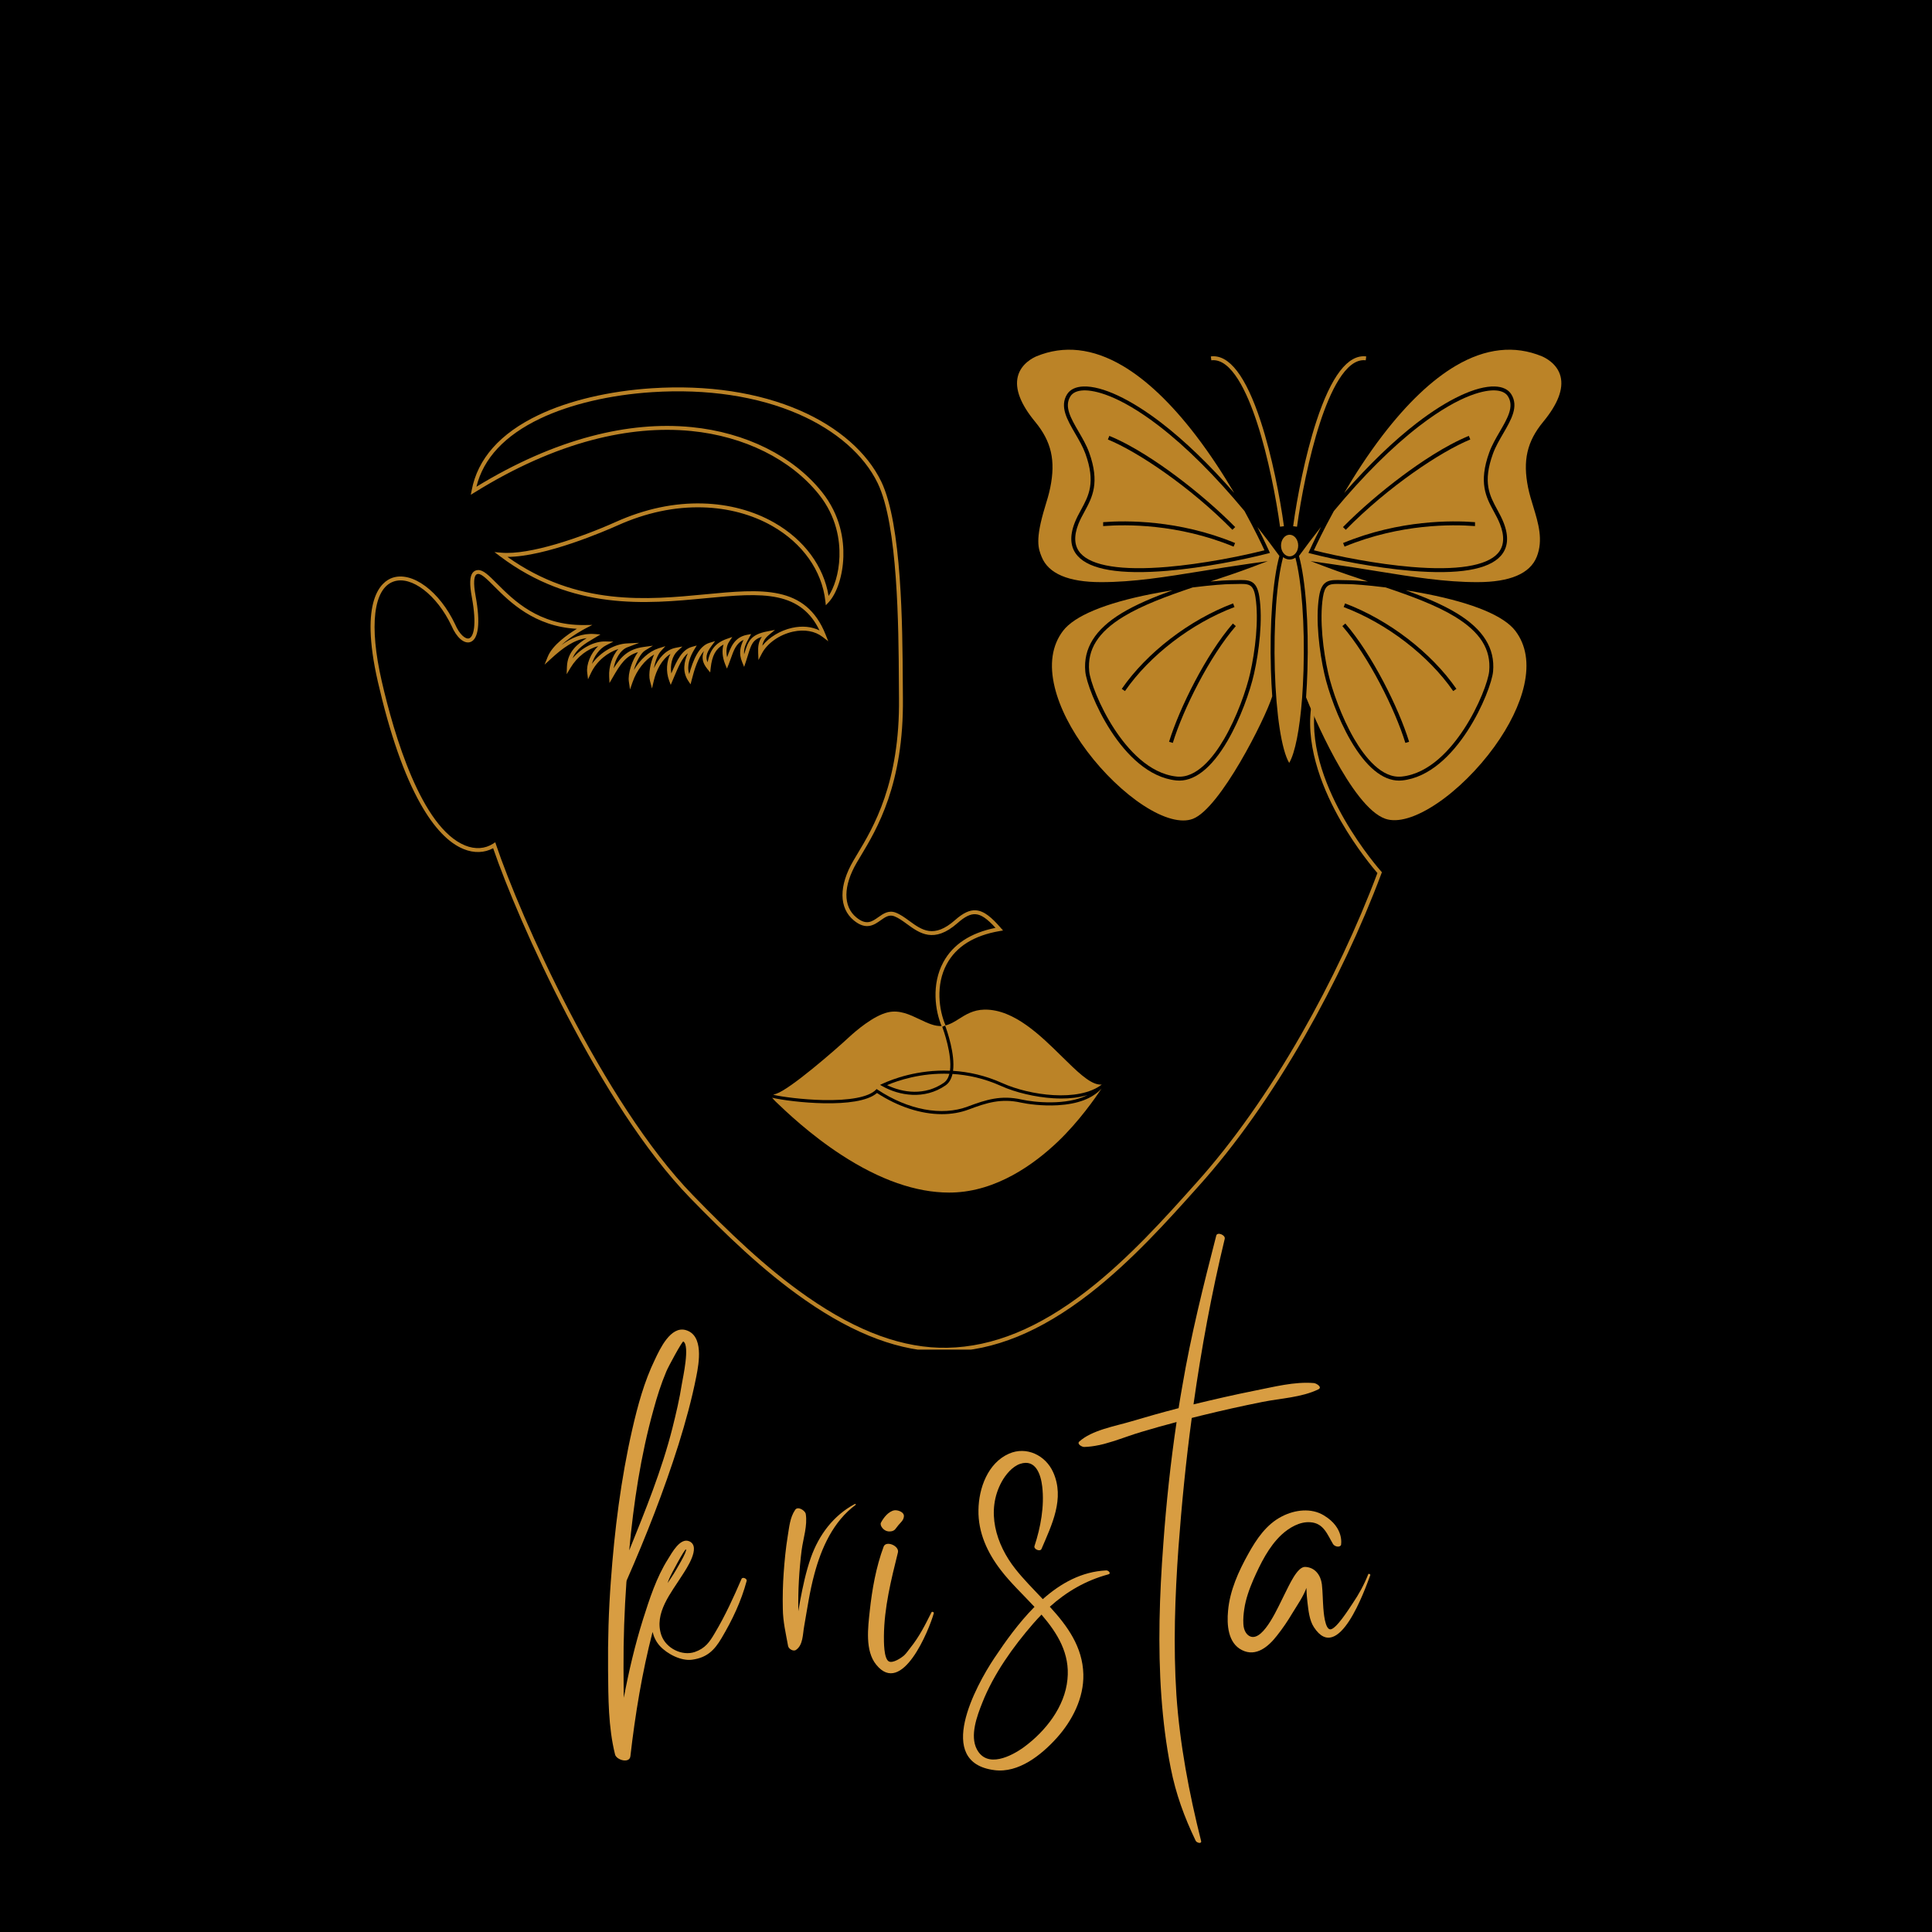 <svg xmlns="http://www.w3.org/2000/svg" xmlns:xlink="http://www.w3.org/1999/xlink" width="500" zoomAndPan="magnify" viewBox="0 0 375 375" height="500" preserveAspectRatio="xMidYMid meet" version="1.0"><defs><g/><clipPath id="86951616b3"><path d="M 71.926 75 L 268.332 75 L 268.332 261.957 L 71.926 261.957 Z M 71.926 75 " clip-rule="nonzero"/></clipPath><clipPath id="b303d7ec52"><path d="M 252 67.879 L 303.059 67.879 L 303.059 159.328 L 252 159.328 Z M 252 67.879 " clip-rule="nonzero"/></clipPath></defs><rect x="-37.5" width="450" fill="#ffffff" y="-37.5" height="450" fill-opacity="1"/><rect x="-37.5" width="450" fill="#000000" y="-37.5" height="450" fill-opacity="1"/><g clip-path="url(#86951616b3)"><path fill="#bb8327" d="M 183.258 262.363 C 174.809 262.363 165.98 259.086 156.289 252.348 C 148.012 246.594 140.652 239.406 133.93 232.496 C 116.508 214.578 100.551 178.77 95.719 164.637 C 94.016 165.559 92.004 165.625 90 164.809 C 87.051 163.617 84.227 160.652 81.609 156.008 C 78.441 150.395 75.66 142.43 73.344 132.328 C 69.66 116.281 74.078 112.875 76.145 112.156 C 78.012 111.512 80.293 112.082 82.566 113.77 C 84.816 115.434 86.863 118.062 88.332 121.16 C 89.211 123.215 90.379 124.105 91.027 123.91 C 91.918 123.641 92.594 121.375 91.578 115.879 C 91.121 113.395 91.172 111.898 91.746 111.164 C 91.996 110.848 92.332 110.676 92.746 110.648 C 93.777 110.586 94.844 111.648 96.449 113.262 C 99.691 116.508 104.586 121.414 113.367 121.32 L 114.965 121.301 L 113.543 122.035 C 113.508 122.051 110.93 123.395 108.969 125.199 C 111 123.734 113.012 122.898 115.344 123.062 L 116.551 123.148 L 115.512 123.766 C 115.395 123.836 115.277 123.91 115.152 123.98 C 113.656 124.859 111.875 125.91 111.141 127.77 C 112.891 125.738 115.34 124.449 117.535 124.504 L 119.055 124.543 L 117.699 125.223 C 116.312 125.914 115.289 127.434 114.891 128.852 C 116.68 126.379 119.473 125 121.641 124.891 L 124.074 124.77 L 121.797 125.629 C 120.391 126.152 119.418 127.938 119.102 129.723 C 120.547 127.414 121.969 125.98 124.941 125.574 L 126.734 125.328 L 125.191 126.273 C 124.41 126.75 123.469 128.445 123.027 130.066 C 124.23 128.02 125.996 126.422 127.809 125.844 L 129.156 125.418 L 128.207 126.461 C 127.68 127.043 127.16 128.402 126.926 129.711 C 127.785 127.832 129.191 126.113 131.148 125.738 L 132.449 125.488 L 131.477 126.387 C 130.484 127.309 130.039 129.066 130.301 130.723 C 131.41 128.109 132.379 126.09 134.316 125.551 L 135.234 125.293 L 134.738 126.113 C 133.957 127.406 133.23 129.191 133.777 130.832 C 134.547 128.066 135.648 125.402 137.695 124.777 L 138.805 124.441 L 138.109 125.367 C 137.055 126.777 136.945 127.695 137.344 128.539 C 137.812 126.094 138.934 124.754 141.07 124.008 L 142.137 123.637 L 141.512 124.578 C 141.012 125.328 140.883 126.426 141.133 127.586 C 141.141 127.562 141.148 127.539 141.156 127.516 C 141.785 125.719 142.5 123.684 145.004 123.219 L 145.793 123.07 L 145.402 123.777 C 144.777 124.902 144.32 125.859 144.434 127 C 144.441 126.973 144.449 126.945 144.461 126.918 C 145.199 124.512 145.602 123.184 148.973 122.543 L 150.43 122.262 L 149.285 123.207 C 148.469 123.879 148.105 124.535 147.973 125.332 C 149.301 123.68 151.441 122.375 153.75 121.867 C 155.703 121.434 157.551 121.613 159.066 122.367 C 157.371 118.844 154.777 116.801 150.98 115.98 C 147.109 115.145 142.41 115.594 136.969 116.113 C 125.465 117.215 111.148 118.586 97.035 107.961 L 95.973 107.16 L 97.301 107.277 C 102.766 107.773 112.715 104.359 119.566 101.289 C 125.184 98.77 130.852 97.57 136.414 97.723 C 141.469 97.859 146.266 99.148 150.289 101.449 C 156.086 104.758 159.887 109.91 160.828 115.676 C 161.871 114.125 162.832 111.383 162.938 108.043 C 163.035 104.938 162.422 100.324 158.957 95.98 C 153.512 89.164 144.473 84.672 134.156 83.656 C 128.078 83.059 121.621 83.645 114.969 85.395 C 107.527 87.355 99.84 90.781 92.117 95.582 L 91.383 96.035 L 91.547 95.191 C 92.703 89.035 97.07 84.113 104.527 80.555 C 110.434 77.738 118.254 75.895 126.543 75.359 C 137.297 74.664 147.254 76.168 155.336 79.699 C 162.742 82.934 168.32 87.824 171.047 93.461 C 175.051 101.754 175.168 121.664 175.23 132.363 C 175.238 133.504 175.246 134.551 175.254 135.473 C 175.441 152.219 170.191 160.945 167.055 166.16 C 166.785 166.609 166.527 167.039 166.293 167.441 C 163.648 171.961 163.617 175.934 166.207 178.062 C 168.16 179.672 169.242 178.902 170.5 178.012 C 171.43 177.355 172.484 176.609 173.859 177.141 C 174.77 177.492 175.602 178.094 176.477 178.734 C 178.938 180.527 181.258 182.219 185.371 178.59 C 186.949 177.199 188.191 176.613 189.398 176.691 C 191.043 176.797 192.527 178.129 194.246 180.098 L 194.691 180.605 L 194.027 180.719 C 189.059 181.57 185.609 183.719 183.773 187.109 C 181.559 191.188 182.258 196.078 183.527 199.027 L 182.832 199.324 C 181.492 196.219 180.762 191.062 183.105 186.746 C 184.977 183.301 188.379 181.062 193.23 180.098 C 191.586 178.293 190.438 177.516 189.348 177.449 C 188.355 177.383 187.285 177.91 185.871 179.156 C 181.301 183.191 178.5 181.148 176.031 179.348 C 175.195 178.738 174.406 178.164 173.586 177.848 C 172.59 177.461 171.824 178.004 170.934 178.633 C 169.684 179.523 168.121 180.625 165.723 178.648 C 162.82 176.262 162.789 171.926 165.641 167.059 C 165.875 166.652 166.133 166.223 166.406 165.77 C 169.5 160.625 174.68 152.012 174.496 135.48 C 174.488 134.559 174.48 133.512 174.473 132.367 C 174.41 121.73 174.293 101.93 170.363 93.789 C 167.719 88.312 162.273 83.559 155.031 80.395 C 147.059 76.91 137.227 75.43 126.594 76.117 C 118.398 76.645 110.676 78.465 104.855 81.238 C 97.984 84.516 93.824 88.965 92.477 94.473 C 100.008 89.875 107.504 86.578 114.777 84.664 C 121.516 82.887 128.062 82.293 134.23 82.902 C 144.75 83.938 153.977 88.531 159.551 95.508 C 163.16 100.031 163.797 104.832 163.695 108.066 C 163.586 111.672 162.469 115.133 160.855 116.875 L 160.293 117.484 L 160.199 116.656 C 159.543 110.773 155.793 105.465 149.914 102.109 C 145.996 99.867 141.32 98.613 136.395 98.48 C 130.945 98.328 125.391 99.508 119.879 101.98 C 117.508 103.043 105.879 108.078 98.496 108.09 C 112.047 117.738 125.797 116.422 136.898 115.359 C 147.797 114.316 156.406 113.492 160.254 123.188 L 160.762 124.469 L 159.672 123.629 C 158.172 122.48 156.129 122.117 153.914 122.605 C 151.289 123.184 148.918 124.852 147.875 126.852 L 147.219 128.109 L 147.16 126.691 C 147.109 125.5 147.23 124.512 147.879 123.594 C 146.09 124.176 145.801 125.133 145.184 127.137 C 145.062 127.539 144.926 127.992 144.758 128.484 L 144.434 129.445 L 144.051 128.508 C 143.352 126.812 143.684 125.512 144.316 124.215 C 142.898 124.84 142.398 126.266 141.871 127.762 C 141.738 128.141 141.605 128.531 141.453 128.906 L 141.098 129.773 L 140.746 128.906 C 140.203 127.555 140.102 126.203 140.438 125.105 C 138.934 125.91 138.211 127.254 137.949 129.621 L 137.852 130.523 L 137.277 129.816 C 136.352 128.668 136.133 127.602 136.645 126.363 C 135.488 127.633 134.77 129.953 134.25 132.004 L 134.039 132.832 L 133.566 132.117 C 132.398 130.355 132.781 128.391 133.516 126.797 C 132.406 127.672 131.676 129.406 130.742 131.625 L 130.188 132.938 L 129.855 132.035 C 129.234 130.336 129.375 128.359 130.133 126.934 C 128.512 127.902 127.371 130.094 126.898 132.145 L 126.551 133.633 L 126.16 132.156 C 125.805 130.809 126.27 128.531 126.965 127.043 C 125.195 128.051 123.602 130.055 122.793 132.371 L 122.285 133.828 L 122.062 132.301 C 121.828 130.727 122.715 128.094 123.832 126.582 C 121.473 127.277 120.387 128.961 118.945 131.465 L 118.301 132.574 L 118.238 131.293 C 118.145 129.496 118.793 127.309 120.027 125.969 C 118.016 126.613 115.852 128.223 114.695 130.66 L 114.137 131.848 L 113.977 130.543 C 113.789 129.008 114.605 126.82 116.109 125.422 C 114.086 125.91 112.02 127.48 110.75 129.602 L 109.988 130.867 L 110.043 129.391 C 110.156 126.52 112.105 124.961 113.883 123.859 C 111.457 124.164 109.309 125.695 106.934 127.875 L 105.699 129.008 L 106.324 127.453 C 107.246 125.168 110.266 123.086 111.98 122.051 C 103.73 121.633 98.875 116.77 95.914 113.797 C 94.555 112.438 93.484 111.363 92.793 111.402 C 92.594 111.418 92.457 111.488 92.348 111.629 C 92.055 111.996 91.82 113.012 92.324 115.738 C 93.277 120.898 92.887 124.137 91.246 124.637 C 90.055 124.996 88.605 123.723 87.641 121.469 C 84.789 115.457 79.848 111.676 76.395 112.875 C 72.488 114.23 71.625 121.441 74.082 132.16 C 76.48 142.613 81.773 160.66 90.285 164.109 C 92.223 164.895 94.152 164.766 95.719 163.75 L 96.129 163.484 L 96.285 163.949 C 100.914 177.711 116.953 213.949 134.477 231.969 C 141.168 238.852 148.5 246.008 156.727 251.727 C 166.52 258.535 175.402 261.766 183.879 261.598 C 192.742 261.426 201.625 257.793 211.043 250.488 C 219.121 244.219 226.238 236.266 231.953 229.871 L 232.258 229.531 C 239.215 221.797 246.246 211.84 252.594 200.73 C 258.363 190.641 263.465 179.832 267.355 169.461 C 266.617 168.609 263.336 164.719 260.281 159.398 C 257.082 153.84 253.477 145.535 254.461 137.547 L 255.211 137.637 C 254.254 145.414 257.793 153.551 260.93 159.008 C 264.344 164.945 268.031 169.086 268.07 169.125 L 268.227 169.297 L 268.145 169.512 C 264.23 179.988 259.082 190.914 253.254 201.105 C 246.879 212.262 239.812 222.262 232.82 230.039 L 232.52 230.375 C 226.781 236.793 219.641 244.777 211.508 251.086 C 201.957 258.496 192.922 262.184 183.891 262.355 C 183.684 262.363 183.469 262.363 183.258 262.363 " fill-opacity="1" fill-rule="nonzero"/></g><path fill="#bb8327" d="M 169.977 211.555 L 170.152 211.379 L 170.359 211.516 C 176.285 215.445 182.809 216.668 187.812 214.789 C 191.43 213.43 194.301 212.531 198.289 213.418 C 200.738 213.961 206.973 214.621 211.105 212.547 C 209.43 213.055 207.629 213.223 205.996 213.223 C 205.445 213.223 204.914 213.203 204.414 213.172 C 200.973 212.961 197.105 212.051 194.316 210.789 C 191.008 209.297 187.801 208.629 184.879 208.453 C 184.664 209.391 184.242 210.18 183.52 210.68 C 179.406 213.527 174.527 212.645 171.336 210.863 L 170.816 210.574 L 171.355 210.324 C 173.172 209.488 178.105 207.562 184.391 207.824 C 184.828 204.684 183.133 199.949 182.836 199.145 C 181.438 199.25 180.008 198.57 178.496 197.848 C 176.566 196.926 174.566 195.969 172.336 196.492 C 169.52 197.152 166.125 200.086 164.793 201.316 C 161.977 203.926 153.398 211.375 150.699 212.285 L 150.07 212.496 C 151.828 212.898 155.738 213.422 159.648 213.516 C 164.918 213.641 168.586 212.945 169.977 211.555 " fill-opacity="1" fill-rule="nonzero"/><path fill="#bb8327" d="M 172.184 210.621 C 175.207 212.113 179.516 212.715 183.176 210.18 C 183.738 209.789 184.086 209.172 184.273 208.422 C 178.734 208.215 174.281 209.73 172.184 210.621 " fill-opacity="1" fill-rule="nonzero"/><path fill="#bb8327" d="M 184.984 207.852 C 187.957 208.039 191.207 208.723 194.566 210.238 C 199.816 212.609 209.34 213.973 213.855 210.512 C 213.609 210.512 213.66 210.551 213.227 210.484 C 211.332 210.219 208.91 207.828 206.109 205.07 C 201.988 201.008 196.871 195.965 191.238 195.965 C 191.164 195.965 191.09 195.965 191.02 195.969 C 188.898 196.02 187.457 196.93 186.18 197.734 C 185.297 198.297 184.449 198.828 183.449 199.055 C 183.859 200.172 185.41 204.645 184.984 207.852 " fill-opacity="1" fill-rule="nonzero"/><path fill="#bb8327" d="M 213.789 211.305 C 212.047 213.219 209.195 214.305 205.309 214.527 C 202.285 214.703 199.391 214.285 198.156 214.012 C 194.332 213.16 191.543 214.031 188.023 215.355 C 186.414 215.961 184.652 216.258 182.809 216.258 C 178.785 216.258 174.363 214.848 170.223 212.152 C 166.508 215.383 153.504 213.926 149.871 213.07 C 150.078 213.316 150.344 213.617 150.547 213.812 C 152.543 215.727 157.215 220.207 163.348 224.191 C 170.785 229.027 177.805 231.477 184.219 231.477 C 184.43 231.477 184.637 231.473 184.844 231.469 C 193.441 231.25 200.727 225.98 205.324 221.598 C 209.445 217.668 212.652 213.043 213.801 211.297 C 213.797 211.301 213.793 211.305 213.789 211.305 " fill-opacity="1" fill-rule="nonzero"/><path fill="#bb8327" d="M 239.344 117.121 L 239.613 117.832 C 231.289 120.965 223.145 127.211 218.355 134.137 L 217.734 133.707 C 222.605 126.66 230.887 120.305 239.344 117.121 Z M 227.641 144.199 L 226.914 143.977 C 228.945 137.379 234.129 126.992 239.297 121.027 L 239.871 121.523 C 234.766 127.414 229.645 137.68 227.641 144.199 Z M 211.41 130.27 C 211.574 132.098 213.363 137.008 216.289 141.488 C 218.84 145.387 223.004 150.16 228.379 150.73 C 232.254 151.141 235.543 146.969 237.621 143.395 C 240.062 139.195 241.914 133.957 242.664 130.629 C 243.613 126.418 244.379 120.34 243.684 115.918 C 243.266 113.262 242.371 113.289 239.977 113.355 C 239.582 113.367 239.137 113.379 238.66 113.379 C 237.961 113.379 235.203 113.555 231.5 114.02 C 226.562 115.688 221.711 117.469 218.062 119.695 C 213.141 122.695 211.027 126.055 211.41 130.27 " fill-opacity="1" fill-rule="nonzero"/><path fill="#bb8327" d="M 282.688 133.707 L 282.066 134.137 C 277.277 127.211 269.133 120.965 260.809 117.832 L 261.078 117.121 C 269.535 120.305 277.816 126.66 282.688 133.707 Z M 272.781 144.199 C 270.777 137.68 265.656 127.414 260.551 121.523 L 261.125 121.027 C 266.293 126.992 271.48 137.379 273.508 143.977 Z M 260.484 113.355 C 260.137 113.344 259.82 113.336 259.535 113.336 C 257.84 113.336 257.133 113.648 256.777 115.918 C 256.082 120.34 256.848 126.418 257.797 130.629 C 258.547 133.957 260.398 139.195 262.836 143.395 C 264.918 146.969 268.207 151.141 272.082 150.73 C 277.457 150.16 281.621 145.387 284.172 141.488 C 287.098 137.008 288.883 132.098 289.051 130.27 C 289.43 126.055 287.32 122.695 282.398 119.695 C 278.746 117.469 273.898 115.688 268.957 114.02 C 265.258 113.555 262.5 113.379 261.801 113.379 C 261.324 113.379 260.879 113.367 260.484 113.355 " fill-opacity="1" fill-rule="nonzero"/><path fill="#bb8327" d="M 250.312 108.598 C 249.848 108.598 249.414 108.43 249.055 108.141 C 247.812 112.684 247.184 121.219 247.441 130.012 C 247.703 138.781 248.766 145.617 250.23 148.082 C 251.375 146.156 252.273 141.566 252.738 135.469 C 252.812 134.668 252.961 131.871 253.016 130.012 C 253.277 121.285 252.656 112.809 251.434 108.242 C 251.105 108.469 250.719 108.598 250.312 108.598 " fill-opacity="1" fill-rule="nonzero"/><path fill="#bb8327" d="M 239.75 102.305 L 239.207 102.832 C 230.965 94.449 220.809 87.668 215.039 85.305 L 215.324 84.605 C 219.887 86.469 224.848 89.844 228.207 92.344 C 232.367 95.441 236.574 99.07 239.75 102.305 Z M 239.441 106.102 C 228.574 101.605 218.336 101.801 214.441 102.094 C 214.25 102.109 214.172 102.113 214.121 102.113 L 214.121 101.355 C 214.156 101.355 214.246 101.348 214.383 101.336 C 218.336 101.039 228.715 100.844 239.73 105.402 Z M 224.98 82.691 C 216.965 76.527 212.32 75.77 210.531 75.77 C 210.465 75.77 210.402 75.77 210.34 75.773 C 209.109 75.812 208.223 76.207 207.773 76.914 C 206.52 78.898 207.836 81.164 209.359 83.785 C 210.109 85.074 210.887 86.41 211.391 87.801 C 213.535 93.715 211.996 96.543 210.516 99.277 C 210.09 100.047 209.656 100.848 209.32 101.703 C 208.379 104.105 208.512 106.012 209.719 107.383 C 211.91 109.859 217.723 110.781 226.523 110.039 C 233.273 109.469 240.625 108.023 245.43 106.812 C 244.961 105.789 243.609 102.926 241.559 99.195 C 235.902 92.379 230.27 86.766 224.98 82.691 " fill-opacity="1" fill-rule="nonzero"/><path fill="#bb8327" d="M 272.219 92.344 C 275.574 89.844 280.535 86.469 285.098 84.605 L 285.383 85.305 C 279.613 87.668 269.457 94.449 261.215 102.832 L 260.672 102.305 C 263.848 99.07 268.055 95.441 272.219 92.344 Z M 286.301 101.355 L 286.301 102.113 C 286.254 102.113 286.172 102.109 285.98 102.094 C 282.086 101.801 271.848 101.605 260.98 106.102 L 260.691 105.402 C 271.707 100.844 282.086 101.039 286.039 101.336 C 286.18 101.348 286.266 101.355 286.301 101.355 Z M 273.938 110.039 C 282.738 110.781 288.551 109.859 290.742 107.383 C 291.949 106.012 292.082 104.105 291.137 101.703 C 290.801 100.848 290.367 100.047 289.945 99.273 C 288.461 96.543 286.926 93.715 289.07 87.801 C 289.574 86.41 290.348 85.074 291.102 83.785 C 292.625 81.164 293.941 78.898 292.688 76.914 C 292.238 76.207 291.352 75.812 290.121 75.773 C 288.488 75.719 283.801 76.289 275.48 82.691 C 270.191 86.766 264.559 92.379 258.902 99.195 C 256.852 102.926 255.5 105.789 255.027 106.812 C 259.836 108.02 267.188 109.469 273.938 110.039 " fill-opacity="1" fill-rule="nonzero"/><g clip-path="url(#b303d7ec52)"><path fill="#bb8327" d="M 253.773 130.035 C 253.719 131.91 253.629 133.688 253.508 135.352 C 254.555 137.961 262.277 156.637 268.902 158.926 C 271.289 159.75 274.844 158.695 278.918 155.953 C 282.84 153.316 286.887 149.316 290.031 144.973 C 293 140.875 295.008 136.73 295.844 132.988 C 296.789 128.738 296.215 125.191 294.129 122.449 C 291.926 119.551 286 117.082 276.988 115.301 C 275.574 115.023 274.18 114.777 272.848 114.57 C 276.52 115.895 279.992 117.34 282.793 119.047 C 287.914 122.172 290.211 125.867 289.805 130.34 C 289.469 134.055 282.75 150.359 272.16 151.484 C 271.957 151.508 271.758 151.516 271.555 151.516 C 268.363 151.516 265.141 148.855 262.184 143.773 C 259.699 139.508 257.82 134.18 257.059 130.793 C 256.09 126.516 255.312 120.328 256.027 115.801 C 256.551 112.484 258.039 112.527 260.508 112.598 C 260.914 112.609 261.336 112.621 261.801 112.621 C 262.309 112.621 263.648 112.699 265.52 112.871 C 262.863 111.992 260.129 111.082 257.586 110.121 L 254.383 108.914 L 257.773 109.391 C 261.125 109.867 264.184 110.359 267.145 110.84 C 274.285 111.996 280.453 112.992 286.738 112.992 C 293.086 112.992 296.969 111.34 298.277 108.086 C 299.586 104.82 298.582 101.531 297.613 98.355 C 297.238 97.145 296.859 95.895 296.605 94.656 C 295.539 89.387 296.391 85.688 299.535 81.875 C 302.371 78.441 303.504 75.48 302.902 73.074 C 302.262 70.504 299.77 69.363 299.277 69.156 C 293.98 66.973 288.367 67.586 282.586 70.984 C 277.918 73.727 273.137 78.277 268.363 84.5 C 265.488 88.254 262.969 92.176 260.902 95.68 C 265.723 90.176 270.492 85.578 275.016 82.094 C 281.012 77.477 286.527 74.895 290.145 75.016 C 291.641 75.062 292.738 75.582 293.328 76.508 C 294.828 78.879 293.336 81.449 291.754 84.168 C 291.023 85.43 290.266 86.73 289.785 88.059 C 287.754 93.652 289.145 96.211 290.613 98.914 C 291.043 99.707 291.492 100.527 291.844 101.43 C 292.902 104.113 292.719 106.285 291.309 107.883 C 288.922 110.586 283.055 111.566 273.875 110.793 C 266.867 110.203 259.223 108.672 254.402 107.438 L 253.969 107.328 L 254.148 106.918 C 254.172 106.871 254.965 105.078 256.402 102.281 C 254.977 104.086 253.551 105.969 252.133 107.914 C 253.414 112.578 254.043 121.023 253.773 130.035 " fill-opacity="1" fill-rule="nonzero"/></g><path fill="#bb8327" d="M 250.312 107.992 C 251.234 107.992 251.98 107.047 251.98 105.895 C 251.98 104.734 251.234 103.793 250.312 103.793 C 249.391 103.793 248.645 104.734 248.645 105.895 C 248.645 107.047 249.391 107.992 250.312 107.992 " fill-opacity="1" fill-rule="nonzero"/><path fill="#bb8327" d="M 246.312 106.918 L 246.492 107.328 L 246.059 107.438 C 241.238 108.672 233.594 110.203 226.586 110.793 C 217.406 111.566 211.539 110.586 209.152 107.883 C 207.738 106.285 207.559 104.113 208.613 101.43 C 208.969 100.527 209.414 99.707 209.848 98.914 C 211.316 96.211 212.703 93.652 210.676 88.059 C 210.195 86.73 209.438 85.43 208.703 84.168 C 207.125 81.449 205.633 78.879 207.133 76.508 C 207.719 75.582 208.82 75.062 210.316 75.016 C 213.934 74.898 219.445 77.477 225.441 82.094 C 229.969 85.578 234.738 90.176 239.559 95.68 C 237.492 92.168 234.965 88.246 232.09 84.492 C 227.32 78.27 222.535 73.723 217.871 70.984 C 212.09 67.586 206.48 66.973 201.184 69.156 C 200.691 69.363 198.199 70.504 197.559 73.074 C 196.957 75.48 198.09 78.441 200.926 81.875 C 204.074 85.688 204.922 89.387 203.852 94.656 C 203.602 95.895 203.219 97.145 202.848 98.355 C 200.875 104.82 201.539 106.477 202.184 108.086 C 203.492 111.34 207.371 112.992 213.723 112.992 C 220.008 112.992 226.176 111.996 233.312 110.84 C 236.273 110.359 239.336 109.867 242.688 109.391 L 246.074 108.914 L 242.875 110.121 C 240.328 111.082 237.598 111.992 234.941 112.871 C 236.809 112.699 238.148 112.621 238.66 112.621 C 239.125 112.621 239.547 112.609 239.953 112.598 C 242.422 112.527 243.91 112.484 244.434 115.801 C 245.145 120.328 244.371 126.516 243.402 130.793 C 242.641 134.18 240.758 139.508 238.277 143.773 C 235.133 149.18 231.684 151.844 228.297 151.484 C 217.707 150.359 210.992 134.055 210.656 130.34 C 210.25 125.867 212.543 122.172 217.664 119.047 C 220.469 117.34 223.941 115.895 227.613 114.57 C 226.281 114.777 224.887 115.023 223.473 115.301 C 214.461 117.082 208.535 119.551 206.332 122.449 C 204.184 125.277 203.641 128.969 204.723 133.418 C 205.68 137.336 207.855 141.633 211.027 145.848 C 214.188 150.051 218.16 153.871 221.926 156.324 C 225.852 158.883 229.27 159.809 231.547 158.93 C 236.852 156.883 245.578 139.52 246.941 135.156 C 246.824 133.547 246.738 131.836 246.684 130.035 C 246.418 121.023 247.047 112.578 248.328 107.914 C 246.91 105.969 245.484 104.086 244.059 102.281 C 245.492 105.078 246.293 106.871 246.312 106.918 " fill-opacity="1" fill-rule="nonzero"/><path fill="#bb8327" d="M 248.457 102.238 C 247.723 96.832 246.164 88.684 243.988 82.031 C 242.09 76.246 239.02 69.453 235.117 69.934 L 235.023 69.18 C 238.562 68.742 241.824 72.988 244.707 81.797 C 246.902 88.496 248.473 96.699 249.211 102.137 L 248.457 102.238 " fill-opacity="1" fill-rule="nonzero"/><path fill="#bb8327" d="M 251.75 102.238 L 251 102.137 C 251.738 96.699 253.309 88.496 255.5 81.797 C 258.383 72.988 261.641 68.742 265.184 69.18 L 265.09 69.934 C 261.188 69.449 258.113 76.246 256.219 82.031 C 254.043 88.684 252.484 96.832 251.75 102.238 " fill-opacity="1" fill-rule="nonzero"/><g fill="#d89d42" fill-opacity="1"><g transform="translate(119.271, 343.3)"><g><path d="M 3.086 -2.406 C 4.02 -10.535 5.352 -18.633 7.391 -26.535 C 7.645 -25.543 8.098 -24.582 8.836 -23.789 C 10.25 -22.258 12.969 -20.844 15.094 -21.156 C 17.953 -21.551 19.398 -22.996 20.785 -25.344 C 22.883 -28.887 24.582 -32.453 25.656 -36.445 C 25.77 -36.898 24.863 -37.27 24.664 -36.844 C 23.109 -33.246 21.496 -29.707 19.484 -26.336 C 18.438 -24.551 17.613 -23.363 15.605 -22.656 C 13.113 -21.805 10.023 -23.363 9.117 -25.855 C 7.59 -30.188 11.043 -34.18 13.168 -37.578 C 13.934 -38.77 16.852 -43.047 14.555 -44.121 C 12.773 -44.941 11.156 -41.914 10.395 -40.695 C 8.129 -37.125 6.797 -32.934 5.523 -28.941 C 3.965 -23.957 2.773 -18.891 1.812 -13.762 C 1.754 -15.719 1.785 -17.672 1.754 -19.598 C 1.727 -25.148 1.926 -30.727 2.32 -36.277 C 2.352 -36.332 2.352 -36.418 2.352 -36.504 C 6.145 -45.141 9.602 -53.949 12.434 -62.926 C 13.793 -67.285 15.008 -71.676 15.887 -76.148 C 16.398 -78.727 17.359 -84.109 13.848 -85.129 C 10.902 -85.977 8.836 -81.504 7.844 -79.406 C 5.777 -75.16 4.504 -70.457 3.453 -65.871 C 1.246 -56.215 0 -46.246 -0.707 -36.391 C -1.133 -30.641 -1.301 -24.922 -1.246 -19.172 C -1.188 -13.707 -1.219 -8.098 0.113 -2.746 C 0.395 -1.672 2.918 -0.961 3.086 -2.406 Z M 10.676 -36.984 C 10.902 -37.578 13.68 -42.789 13.875 -42.562 C 14.188 -42.254 11.867 -38.43 11.469 -37.777 C 11.102 -37.184 10.703 -36.617 10.309 -36.023 C 10.422 -36.363 10.535 -36.672 10.676 -36.984 Z M 7.562 -69.637 C 8.242 -72.156 9.035 -74.676 10.055 -77.086 C 10.422 -77.992 13.168 -83.059 13.367 -82.918 C 14.668 -82.125 13.281 -75.922 13.082 -74.707 C 12.629 -71.789 11.949 -68.93 11.242 -66.098 C 9.176 -57.941 6.004 -50.152 2.859 -42.367 C 3.711 -51.57 5.098 -60.801 7.562 -69.637 Z M 7.562 -69.637 "/></g></g></g><g fill="#d89d42" fill-opacity="1"><g transform="translate(149.966, 343.3)"><g><path d="M 3 -23.816 C 3.086 -23.277 3.992 -22.684 4.531 -23.051 C 5.918 -23.984 5.832 -26.055 6.117 -27.609 C 6.711 -30.98 7.191 -34.406 8.098 -37.75 C 9.457 -42.848 11.781 -48.027 16.141 -51.23 C 16.227 -51.312 16 -51.426 15.945 -51.371 C 11.781 -49.133 8.977 -45.367 7.418 -40.949 C 6.457 -38.203 5.863 -35.371 5.324 -32.512 C 5.211 -31.859 5.098 -31.207 4.984 -30.555 C 4.957 -32.539 4.984 -34.492 5.098 -36.477 C 5.211 -38.457 5.379 -40.469 5.637 -42.449 C 5.945 -44.715 6.797 -47.207 6.43 -49.445 C 6.316 -50.098 4.926 -51.004 4.391 -50.266 C 3.34 -48.738 3.227 -46.867 2.918 -45.055 C 2.547 -42.762 2.32 -40.441 2.152 -38.09 C 1.98 -35.738 1.926 -33.387 1.98 -31.039 C 2.012 -28.488 2.547 -26.336 3 -23.816 Z M 3 -23.816 "/></g></g></g><g fill="#d89d42" fill-opacity="1"><g transform="translate(169.927, 343.3)"><g><path d="M 11.328 -30.188 C 11.383 -30.387 10.961 -30.555 10.875 -30.359 C 9.629 -27.867 8.496 -25.602 6.738 -23.418 C 6.371 -22.965 6.004 -22.402 5.578 -22.004 C 5.012 -21.496 3.398 -20.418 2.605 -20.816 C 1.586 -21.352 1.641 -24.777 1.641 -25.742 C 1.699 -31.293 3.031 -36.617 4.359 -41.969 C 4.672 -43.242 2.066 -44.348 1.586 -43.102 C 0.113 -39.137 -0.652 -34.832 -1.105 -30.641 C -1.445 -27.441 -2.066 -22.91 0.141 -20.191 C 5.152 -13.961 10.395 -26.875 11.328 -30.188 Z M 2.691 -46.047 C 3.145 -46.047 3.539 -46.133 3.852 -46.5 C 4.078 -46.754 4.246 -47.039 4.473 -47.293 C 4.957 -47.859 5.465 -48.227 5.523 -48.992 C 5.578 -49.84 4.305 -50.238 3.68 -50.152 C 2.52 -49.953 1.559 -48.707 1.047 -47.719 C 0.934 -47.461 1.074 -47.094 1.219 -46.895 C 1.527 -46.387 2.094 -46.047 2.691 -46.047 Z M 2.691 -46.047 "/></g></g></g><g fill="#d89d42" fill-opacity="1"><g transform="translate(189.833, 343.3)"><g><path d="M 25.316 -37.723 C 25.91 -37.891 25.289 -38.516 24.891 -38.484 C 20.137 -38.258 16.086 -36.023 12.574 -32.906 C 10.734 -34.859 8.836 -36.758 7.25 -38.77 C 3.484 -43.527 1.473 -50.039 4.617 -55.73 C 5.352 -57.062 6.656 -58.648 8.156 -59.16 C 11.27 -60.207 12.207 -56.949 12.461 -54.77 C 12.914 -50.945 12.148 -46.812 10.961 -43.215 C 10.762 -42.594 12.062 -42.055 12.32 -42.648 C 14.328 -47.348 16.879 -52.445 14.586 -57.543 C 13.113 -60.828 9.402 -62.641 6.004 -61.141 C 1.898 -59.328 0.141 -54.43 0.086 -50.211 C 0 -45.848 1.812 -41.914 4.445 -38.516 C 6.285 -36.105 8.723 -33.812 10.961 -31.406 C 7.93 -28.348 5.352 -24.75 3.145 -21.438 C -0.426 -16.086 -8.496 -1.219 3.172 0.281 C 7.871 0.906 12.289 -2.66 15.266 -5.945 C 18.293 -9.316 20.559 -13.707 20.445 -18.324 C 20.305 -23.645 17.359 -27.695 13.934 -31.434 C 17.191 -34.352 20.898 -36.531 25.316 -37.723 Z M 17.359 -17.332 C 16.852 -12.008 13.113 -7.277 8.922 -4.191 C 6.457 -2.406 1.754 0 -0.227 -3.766 C -1.613 -6.398 -0.199 -10.223 0.82 -12.773 C 3.031 -18.379 6.797 -23.645 10.703 -28.148 C 11.242 -28.773 11.781 -29.34 12.32 -29.906 C 15.434 -26.281 17.871 -22.344 17.359 -17.332 Z M 17.359 -17.332 "/></g></g></g><g fill="#d89d42" fill-opacity="1"><g transform="translate(220.357, 343.3)"><g><path d="M -9.941 -62.445 C -6.203 -62.527 -2.406 -64.312 1.16 -65.359 C 3.453 -66.039 5.719 -66.691 8.016 -67.285 C 6.852 -59.414 6.004 -51.484 5.438 -43.555 C 4.699 -33.699 4.359 -23.816 5.07 -13.961 C 5.41 -9.316 5.977 -4.672 6.883 -0.113 C 7.871 4.898 9.516 9.402 11.723 13.988 C 11.895 14.387 12.941 14.668 12.773 14.02 C 10.449 4.785 8.637 -4.785 7.984 -14.301 C 7.363 -23.844 7.703 -33.418 8.383 -42.934 C 9.004 -51.285 9.828 -59.695 10.961 -68.078 C 11.582 -68.219 12.234 -68.391 12.887 -68.559 C 16.793 -69.523 20.758 -70.402 24.723 -71.195 C 28.262 -71.902 32.254 -72.043 35.539 -73.629 C 36.391 -74.055 35.117 -74.82 34.664 -74.848 C 30.84 -75.16 26.961 -74.109 23.191 -73.375 C 19.23 -72.582 15.266 -71.676 11.301 -70.711 C 12.828 -81.531 14.812 -92.293 17.359 -102.828 C 17.559 -103.59 15.914 -104.242 15.719 -103.477 C 13.227 -93.793 10.789 -84.078 9.117 -74.195 C 8.863 -72.809 8.637 -71.391 8.41 -69.977 C 5.324 -69.184 2.238 -68.305 -0.82 -67.398 C -3.938 -66.465 -8.41 -65.73 -10.875 -63.492 C -11.383 -63.012 -10.336 -62.445 -9.941 -62.445 Z M -9.941 -62.445 "/></g></g></g><g fill="#d89d42" fill-opacity="1"><g transform="translate(240.942, 343.3)"><g><path d="M 0.113 -23.023 C 2.887 -21.609 5.324 -23.758 6.938 -25.855 C 8.043 -27.242 9.035 -28.715 9.941 -30.246 C 10.762 -31.605 12.062 -33.445 12.629 -35.086 C 12.66 -34.152 12.715 -33.246 12.828 -32.34 C 13.027 -30.727 13.195 -28.801 14.102 -27.441 C 18.859 -20.164 23.984 -34.746 25.035 -37.578 C 25.09 -37.75 24.695 -37.918 24.637 -37.75 C 23.816 -35.684 22.852 -33.926 21.609 -32.086 C 20.816 -30.895 18.379 -27.043 17.273 -27.043 C 16.227 -27.043 15.973 -30.414 15.914 -31.207 C 15.801 -32.738 15.801 -34.266 15.633 -35.797 C 15.406 -37.523 14.359 -39.051 12.434 -39.164 C 10.848 -39.277 9.262 -35.539 8.383 -33.84 C 7.277 -31.719 4.418 -24.836 1.84 -25.629 C 1.047 -25.883 0.453 -26.789 0.395 -28.094 C 0.34 -29.055 0.426 -30.02 0.566 -30.953 C 0.848 -32.934 1.559 -34.891 2.352 -36.73 C 3.711 -39.789 5.324 -43.102 7.816 -45.422 C 9.262 -46.754 11.328 -48 13.395 -47.832 C 16 -47.66 16.68 -45.453 17.812 -43.582 C 18.098 -43.129 19.031 -42.875 19.344 -43.387 C 19.344 -43.387 20.078 -46.727 16.027 -49.16 C 13.566 -50.664 10.395 -50.266 7.871 -48.965 C 4.871 -47.434 2.945 -44.574 1.359 -41.715 C -0.539 -38.316 -2.238 -34.578 -2.578 -30.641 C -2.832 -27.949 -2.605 -24.383 0.113 -23.023 Z M 0.113 -23.023 "/></g></g></g></svg>